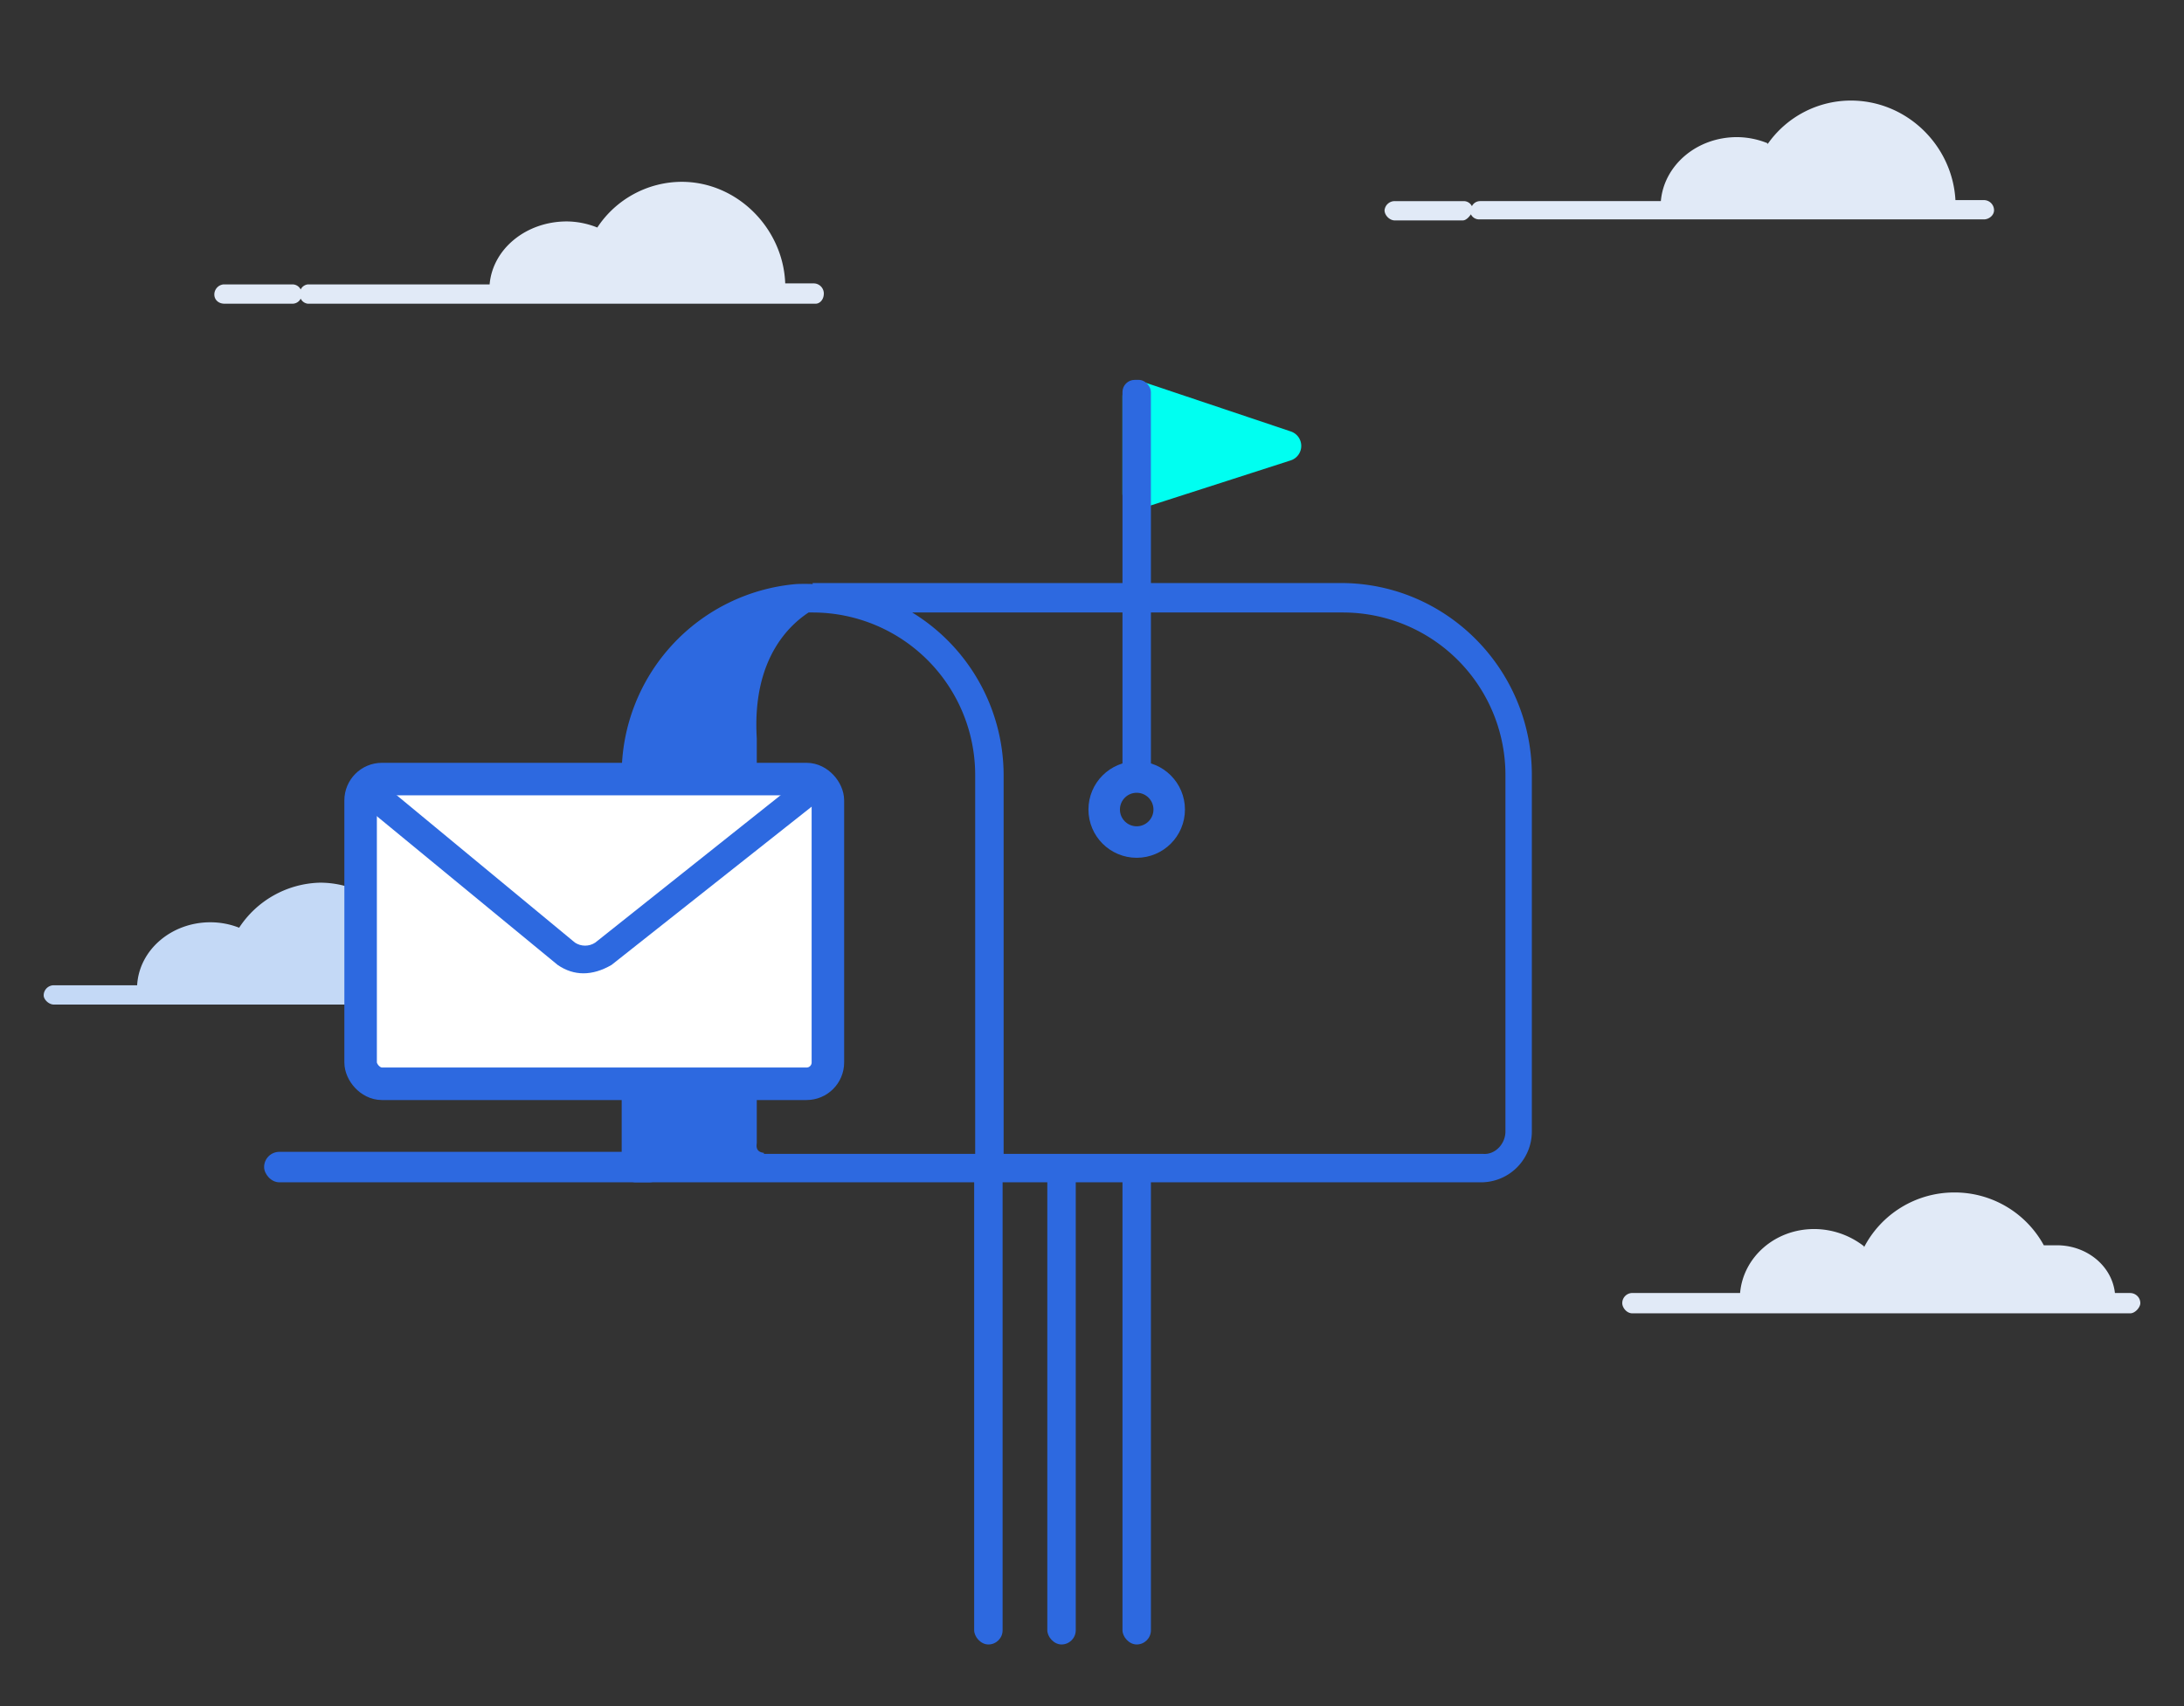 <svg xmlns:xlink="http://www.w3.org/1999/xlink" xmlns="http://www.w3.org/2000/svg" viewBox="0 0 215 168" width="215"  height="168" ><rect x="0" y="0" width="215" height="168" fill="#333333" stroke="none"/><path fill="#e1eaf7" d="M58.8 22.4a8.2 8.2 0 0 0-3-.6c-4 0-7.3 2.7-7.6 6.2H30.3a.9.9 0 0 0-.7.5.9.9 0 0 0-.8-.5H22a1 1 0 0 0-.9 1c0 .5.4.9 1 .9h6.7a.9.9 0 0 0 .8-.5.9.9 0 0 0 .7.5h50c.4 0 .8-.4.8-1a1 1 0 0 0-1-1h-2.8c-.2-5.4-4.7-10-10.2-10a10 10 0 0 0-8.3 4.5zM174 14.1a8.1 8.1 0 0 0-3-.6c-4 0-7.2 2.8-7.5 6.3h-17.8a.9.9 0 0 0-.8.5.9.9 0 0 0-.8-.5h-6.8a1 1 0 0 0-1 .9c0 .5.5 1 1 1h6.7c.3 0 .6-.3.8-.6a.9.9 0 0 0 .8.5h49.7c.5 0 1-.4 1-.9a1 1 0 0 0-1-1h-2.8c-.3-5.4-4.8-9.8-10.3-9.8a10 10 0 0 0-8.2 4.3z"/><path fill="#c4d9f6" d="M23.7 91.4a7.7 7.7 0 0 0-3-.6c-3.8 0-7 2.7-7.2 6.2H5.3a1 1 0 0 0-1 1c0 .4.5.9 1 .9h39c.5 0 .9-.5.9-1s-.4-1-1-1h-2.7c-.2-5.4-4.6-10-10-10a9.8 9.8 0 0 0-8 4.5z"/><path fill="#e1eaf7" d="M183.5 122.7a8 8 0 0 0-4.9-1.7c-3.9 0-7 2.8-7.3 6.3h-10.7a1 1 0 0 0-.9 1c0 .4.4 1 1 1h49c.5 0 1-.6 1-1 0-.6-.5-1-1-1h-1.5c-.3-2.7-2.8-4.7-5.7-4.7h-1.3a10 10 0 0 0-8.9-5.2 10 10 0 0 0-8.8 5.4z"/><path fill="#2d69e0" d="M80 57.4v.1a18.8 18.8 0 0 0-1.6 0 18.8 18.8 0 0 0-17.2 18.8V115a1.4 1.4 0 0 0 1.4 1.4h83.2a5 5 0 0 0 5-5V76.3c0-10.4-8.4-18.9-18.8-18.9H80zm0 2.9a16 16 0 0 1 16 16v37.3H75.2v-.1c-.9-.1-.7-.8-.7-1V72.7c-.5-8.2 3.6-11.4 5.1-12.4a16 16 0 0 1 .4 0zm9.9 0h42.3a16 16 0 0 1 16 16v35.1c0 1.2-1 2.3-2.2 2.2H98.8V76.3a18.8 18.8 0 0 0-9-16z"/><path fill="#00fff1" stroke="#00fff1" stroke-linejoin="round" stroke-width="3" d="M112 39v9.6l14.6-4.7z"/><g fill="#2d69e0"><rect width="2.8" height="47.4" x="110.5" y="114.5" ry="1.4"/><rect width="2.8" height="47.4" x="103.1" y="114.5" ry="1.4"/><rect width="2.8" height="47.4" x="95.9" y="114.5" ry="1.4"/><rect width="2.8" height="40.2" x="110.5" y="37.4" ry="1.2"/><rect width="39.4" height="3" x="26" y="113.4" ry="1.5"/></g><circle cx="111.9" cy="79.7" r="3.2" fill="none" stroke="#2d69e0" stroke-linejoin="round" stroke-width="3.1"/><rect width="46" height="30" x="35.5" y="76.7" fill="#fff" stroke="#2d69e0" stroke-linejoin="round" stroke-width="3.2" ry="2.1"/><path fill="#2d69e0" d="M54.9 95 34.6 78.3l1.8-2.2 20.2 16.7c.6.4 1.4.4 2 0l21-16.7 2.6 1.5-22 17.4c-1.9 1.1-3.7 1.1-5.3 0z"/></svg>